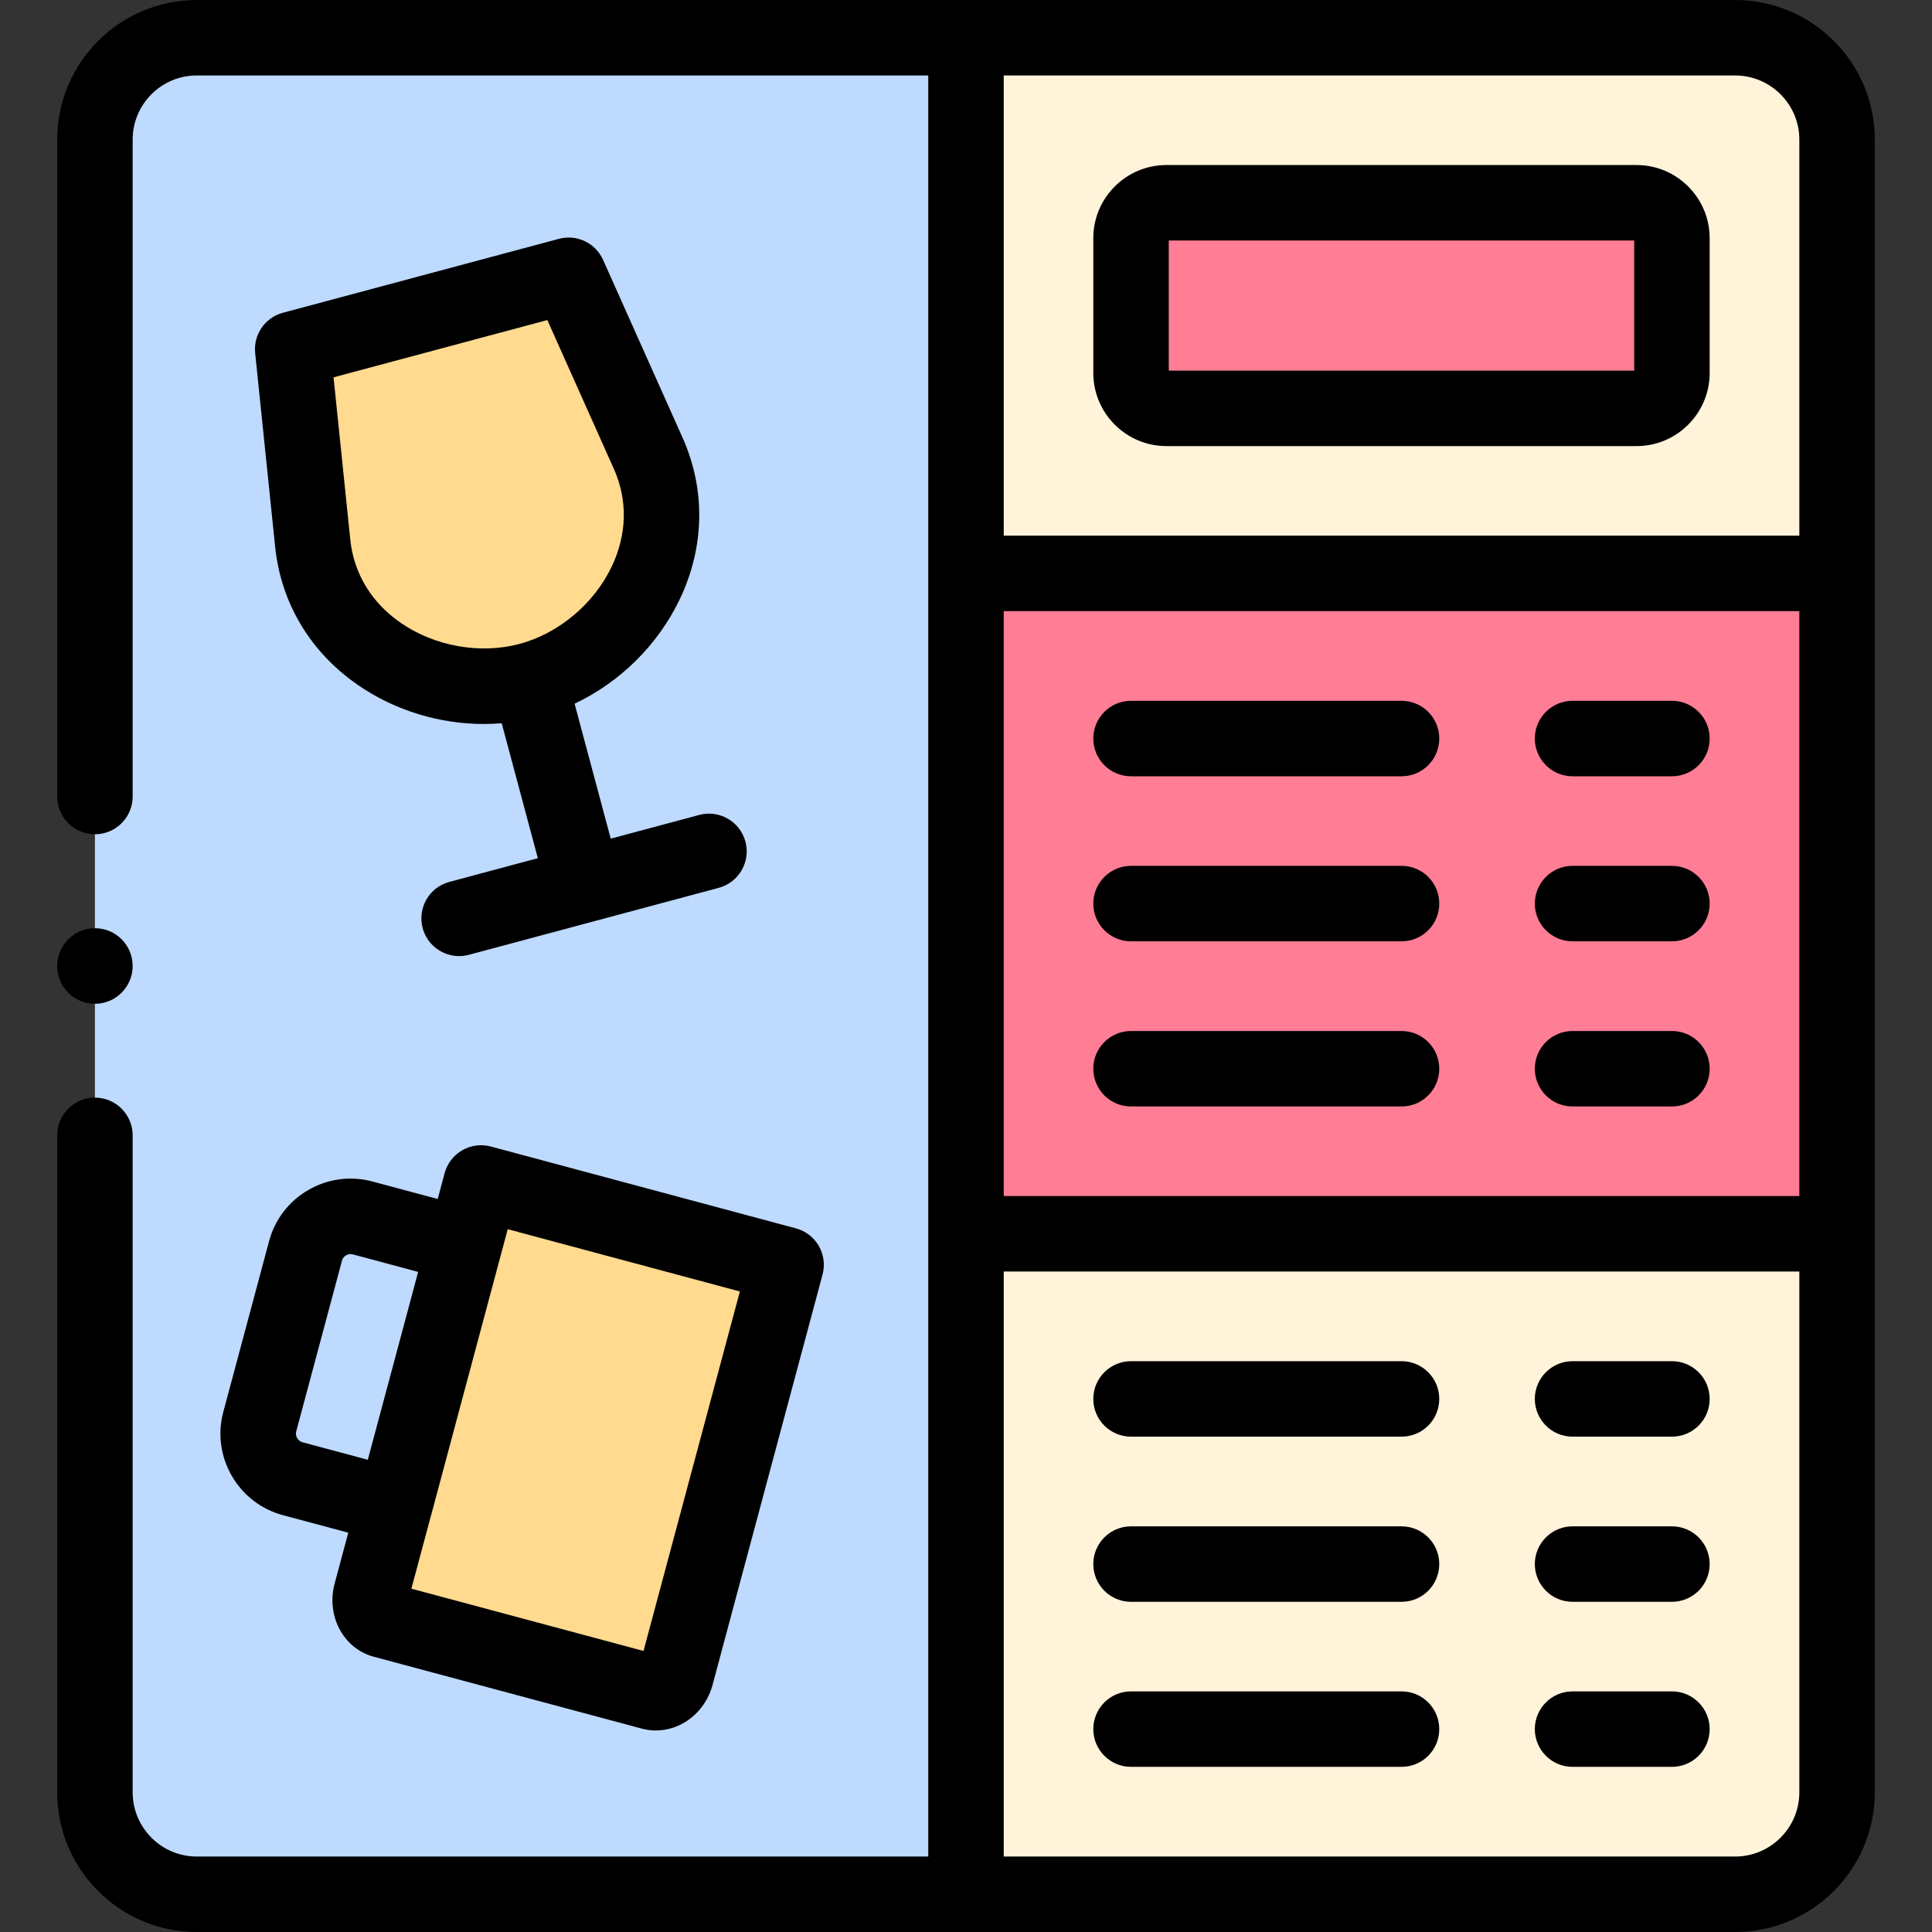 <svg id="Capa_1" enable-background="new 0 0 512 512" height="512" viewBox="0 0 512 512" width="512" xmlns="http://www.w3.org/2000/svg"><rect x="0" y="0" width="512" height="512" fill="#333333" stroke="none"/><g><g><path clip-rule="evenodd" d="m52.142 502h203.858v-175.036-175.008-141.956h-203.858c-14.825 0-26.985 12.16-26.985 26.985v438.001c0 14.854 12.16 27.014 26.985 27.014z" fill="#bedaff" fill-rule="evenodd"/></g><g><path clip-rule="evenodd" d="m101.689 429.406 71.033 19.048c2.693.709 5.612-1.332 6.463-4.564l29.139-108.707-80.84-21.685-4.422 16.497-18.509 69.107-6.208 23.13c-.879 3.234.623 6.465 3.344 7.174z" fill="#ffda8f" fill-rule="evenodd"/></g><g><path clip-rule="evenodd" d="m82.868 143.906c2.948 28.374 32.994 42.944 57.399 36.396 24.405-6.52 43.141-34.157 31.491-60.235l-21.06-47.111-73.13 19.587z" fill="#ffda8f" fill-rule="evenodd"/></g><g><path clip-rule="evenodd" d="m256 151.956h230.843v-114.971c0-14.825-12.16-26.985-27.013-26.985h-203.83zm53.119-43.737c-5.159 0-9.382-4.224-9.382-9.382v-35.717c0-5.159 4.223-9.382 9.382-9.382h124.577c5.159 0 9.382 4.224 9.382 9.382v35.716c0 5.159-4.223 9.382-9.382 9.382h-124.577z" fill="#fff3da" fill-rule="evenodd"/></g><g><path clip-rule="evenodd" d="m309.119 108.219h124.577c5.159 0 9.382-4.224 9.382-9.382v-35.717c0-5.159-4.223-9.382-9.382-9.382h-124.577c-5.159 0-9.382 4.224-9.382 9.382v35.716c0 5.159 4.223 9.383 9.382 9.383z" fill="#ff7d95" fill-rule="evenodd"/></g><g><path clip-rule="evenodd" d="m256 151.956h230.843v175.008h-230.843z" fill="#ff7d95" fill-rule="evenodd"/></g><g><path clip-rule="evenodd" d="m256 502h203.83c14.853 0 27.013-12.16 27.013-27.014v-148.022h-230.843z" fill="#fff3da" fill-rule="evenodd"/></g><g><path d="m371.421 360.73h-71.685c-5.523 0-10 4.477-10 10s4.477 10 10 10h71.685c5.523 0 10-4.477 10-10s-4.477-10-10-10z"/><path d="m443.078 360.73h-26.333c-5.523 0-10 4.477-10 10s4.477 10 10 10h26.333c5.523 0 10-4.477 10-10s-4.477-10-10-10z"/><path d="m443.078 404.496h-26.333c-5.523 0-10 4.477-10 10s4.477 10 10 10h26.333c5.523 0 10-4.477 10-10s-4.477-10-10-10z"/><path d="m371.421 404.496h-71.685c-5.523 0-10 4.477-10 10s4.477 10 10 10h71.685c5.523 0 10-4.477 10-10s-4.477-10-10-10z"/><path d="m371.421 448.234h-71.685c-5.523 0-10 4.477-10 10s4.477 10 10 10h71.685c5.523 0 10-4.477 10-10s-4.477-10-10-10z"/><path d="m443.078 448.234h-26.333c-5.523 0-10 4.477-10 10s4.477 10 10 10h26.333c5.523 0 10-4.477 10-10s-4.477-10-10-10z"/><path d="m180.154 158.777c6.607-13.862 6.868-29.058.733-42.791l-21.061-47.111c-2.005-4.485-6.97-6.851-11.717-5.579l-73.129 19.588c-4.745 1.271-7.864 5.8-7.36 10.686l5.301 51.37c1.552 14.936 9.369 27.951 22.011 36.647 9.79 6.734 21.566 10.278 33.301 10.278 1.577 0 3.153-.071 4.723-.2l9.576 35.763-23.45 6.284c-5.335 1.43-8.5 6.913-7.071 12.248 1.197 4.468 5.237 7.414 9.653 7.414.856 0 1.728-.111 2.595-.343l66.214-17.745c5.335-1.43 8.5-6.913 7.071-12.248-1.43-5.335-6.913-8.502-12.248-7.071l-23.446 6.283-9.577-35.767c12.019-5.677 22.086-15.548 27.881-27.706zm-18.054-8.606c-4.699 9.859-14.054 17.703-24.415 20.47-.001 0-.003.001-.004.001h-.001s-.001 0-.002.001c-.001 0-.002.001-.003.001-10.366 2.782-22.402.661-31.407-5.534-5.475-3.766-12.253-10.681-13.453-22.23l-4.425-42.883 56.659-15.175 17.58 39.324c4.748 10.631 2.333 20.021-.529 26.025z"/><path d="m61.431 391.124c2.991 5.171 7.801 8.869 13.549 10.412l17.315 4.638-3.601 13.437c-1.168 4.298-.604 8.895 1.55 12.61 1.997 3.446 5.166 5.883 8.854 6.844l71.079 19.061c1.191.313 2.408.467 3.623.467 3.013 0 6.018-.948 8.6-2.766 3.153-2.219 5.446-5.555 6.443-9.347l29.139-108.707c1.43-5.333-1.735-10.817-7.068-12.248l-80.84-21.685c-2.564-.687-5.293-.328-7.589.998-2.297 1.326-3.974 3.511-4.661 6.073l-1.832 6.837-17.304-4.64c-5.755-1.539-11.776-.746-16.951 2.236-5.185 2.988-8.889 7.809-10.427 13.566l-12.131 45.265c-1.543 5.75-.743 11.769 2.252 16.949zm52.78 10.568 16.75-62.54 3.591-13.402 61.522 16.503-25.535 95.264-61.518-16.497 5.132-19.151c.019-.06.042-.117.058-.177zm-35.715-22.336 12.134-45.275c.203-.76.706-1.185 1.093-1.408.283-.164.691-.327 1.187-.327.19 0 .393.024.606.081l17.299 4.639-13.342 49.789-17.313-4.638c-1.209-.323-1.987-1.659-1.664-2.861z"/><path d="m459.83 0h-407.688c-20.393 0-36.985 16.591-36.985 36.985v174.101c0 5.523 4.477 10 10 10s10-4.477 10-10v-174.101c0-9.365 7.619-16.985 16.985-16.985h193.858v472h-193.858c-9.365 0-16.984-7.632-16.984-17.014v-174.1c0-5.523-4.477-10-10-10s-10 4.477-10 10v174.101c0 20.409 16.591 37.014 36.984 37.014h407.688c20.409 0 37.013-16.604 37.013-37.014v-438.002c0-20.394-16.604-36.985-37.013-36.985zm-193.83 20h193.83c9.381 0 17.013 7.62 17.013 16.985v104.971h-210.843zm210.843 141.957v155.007h-210.843v-155.007zm-17.013 330.043h-193.83v-155.036h210.843v138.022c0 9.382-7.632 17.014-17.013 17.014z"/><path d="m433.696 43.738h-124.577c-10.688 0-19.382 8.695-19.382 19.382v35.716c0 10.688 8.695 19.383 19.382 19.383h124.577c10.688 0 19.382-8.695 19.382-19.383v-35.716c0-10.687-8.695-19.382-19.382-19.382zm-.618 54.481h-123.342v-34.481h123.342z"/><path d="m416.745 205.722h26.333c5.523 0 10-4.477 10-10s-4.477-10-10-10h-26.333c-5.523 0-10 4.477-10 10s4.477 10 10 10z"/><path d="m299.736 205.722h71.685c5.523 0 10-4.477 10-10s-4.477-10-10-10h-71.685c-5.523 0-10 4.477-10 10s4.477 10 10 10z"/><path d="m416.745 249.46h26.333c5.523 0 10-4.477 10-10s-4.477-10-10-10h-26.333c-5.523 0-10 4.477-10 10s4.477 10 10 10z"/><path d="m299.736 249.46h71.685c5.523 0 10-4.477 10-10s-4.477-10-10-10h-71.685c-5.523 0-10 4.477-10 10s4.477 10 10 10z"/><path d="m299.736 293.226h71.685c5.523 0 10-4.477 10-10s-4.477-10-10-10h-71.685c-5.523 0-10 4.477-10 10s4.477 10 10 10z"/><path d="m416.745 293.226h26.333c5.523 0 10-4.477 10-10s-4.477-10-10-10h-26.333c-5.523 0-10 4.477-10 10s4.477 10 10 10z"/><path d="m25.157 266.014c5.523 0 10-4.505 10-10.028s-4.477-10-10-10-10 4.477-10 10v.057c0 5.522 4.477 9.971 10 9.971z"/></g></g></svg>